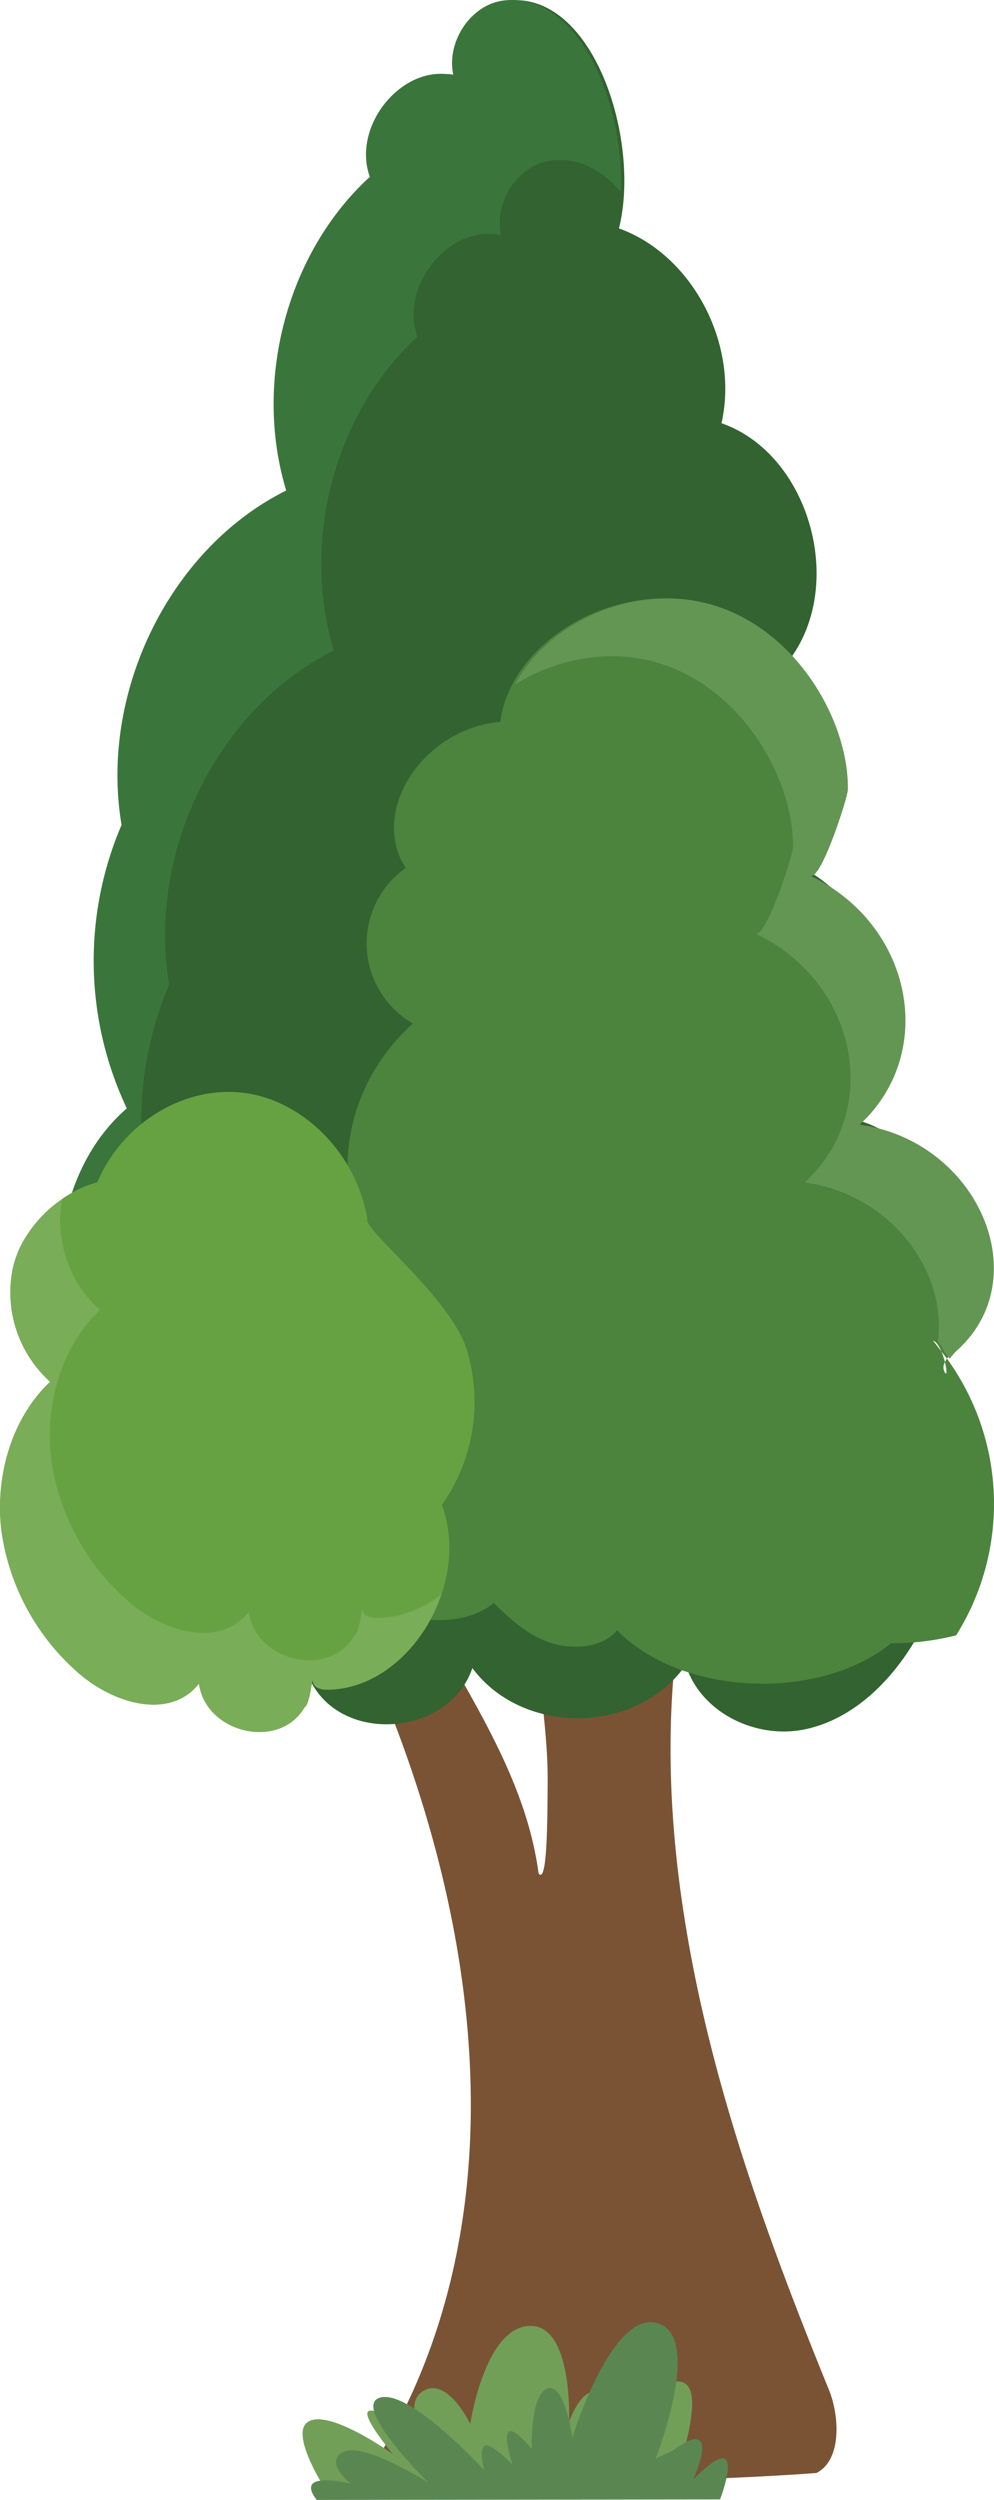 <svg id="Group_233" data-name="Group 233" xmlns="http://www.w3.org/2000/svg" width="117.102" height="294.245" viewBox="0 0 117.102 294.245">
  <path id="Path_380" data-name="Path 380" d="M1890.65,721.72c-14.64,1.12-47.71,1.7-53.47,1.04,21.16-31.38,13.36-73.47-4.23-106.98,1.78-2.39,4.35-4.32,6.13-6.71,5.2,14.55,16.81,26.77,18.84,42.08,1.06,1.43,1.04-6.84,1.07-10.72.05-7.08-1.56-14.09-1.48-21.17s2.25-14.71,8.04-18.79c-.83-.24,0-.26.71.23a25.379,25.379,0,0,0,12.47,4.32c-6.31,17.41-6.38,35.8-3.18,54.04s9.58,35.71,16.57,52.85C1893.39,715.03,1893.65,720.22,1890.65,721.72Z" transform="translate(-1794.471 -430.645)" fill="#7a5335"/>
  <g id="Group_231" data-name="Group 231">
    <path id="Path_381" data-name="Path 381" d="M1901.4,587.31a35.526,35.526,0,0,1,.88,36.4c-2.99,5.08-7.59,9.44-13.18,10.52s-12.06-1.96-13.84-7.62c-5.75,8.2-19.18,8.39-25.14.37-2.64,7.83-14.89,9.04-18.88,1.86-7.05,5.77-19.37-2.08-17.74-11.3-5.18,2.43-11.23-2.88-12.14-8.75s1.61-11.67,4.07-17.04c-5.93-9.44-3.93-23.43,4.38-30.63a40.6,40.6,0,0,1-.62-33.36c-2.63-15.63,5.72-32.58,19.4-39.36-3.91-12.89.13-28.03,9.85-36.92-2.17-6.02,3.85-13.33,9.84-11.96-.87-3.94,2.07-8.31,5.89-8.79,10.18-1.27,15.83,16.4,13.22,26.8,8.64,3.1,14.18,13.61,12.08,22.93,10.24,3.55,14.68,18.78,8.09,27.73,6.63,6.17,7.84,17.76,2.63,25.29,9.13,5.63,11.41,20.48,4.42,28.83,10.49,1.89,15.82,17.56,8.83,25.98-.64.77-1.41,1.78-.98,2.7S1902.32,587.67,1901.4,587.31Z" transform="translate(-1794.471 -430.645)" fill="#326330"/>
    <path id="Path_382" data-name="Path 382" d="M1815.02,579.93a40.6,40.6,0,0,1-.62-33.36c-2.63-15.63,5.72-32.58,19.4-39.36-3.91-12.89.13-28.03,9.85-36.92-2.17-6.02,3.85-13.33,9.84-11.96-.87-3.94,2.07-8.31,5.89-8.79,3.24-.4,6.01,1.11,8.21,3.69.49-10.32-4.94-23.63-13.82-22.52-3.82.48-6.76,4.85-5.89,8.79-5.99-1.37-12.01,5.95-9.84,11.96-9.73,8.89-13.77,24.03-9.85,36.92-13.68,6.79-22.03,23.73-19.4,39.36a40.6,40.6,0,0,0,.62,33.36c-8.31,7.2-10.31,21.19-4.38,30.63-2.46,5.36-4.98,11.16-4.07,17.04a11.737,11.737,0,0,0,6.79,8.81,70.832,70.832,0,0,1,2.89-7.02C1804.71,601.12,1806.71,587.13,1815.02,579.93Z" transform="translate(-1794.471 -430.645)" fill="#3a763b"/>
    <path id="Path_383" data-name="Path 383" d="M1836.47,601.25c-1.48-4.51-9.41-10.47-8.94-11.31A13.508,13.508,0,0,0,1816.49,579a13.073,13.073,0,0,0-12.72,6.67c.05.32.09.64.12.95a12.4,12.4,0,0,1,8.11-1.87,13.5,13.5,0,0,1,11.04,10.94c-.47.85,7.45,6.8,8.93,11.31a15.1,15.1,0,0,1-2.22,13.53,11.5,11.5,0,0,1-.28,8.4c4.24-3,6.7-9.07,4.77-14.15A15.1,15.1,0,0,0,1836.47,601.25Z" transform="translate(-1794.471 -430.645)" fill="#558e2f"/>
    <path id="Path_384" data-name="Path 384" d="M1906.03,590.56a1.907,1.907,0,0,0-.24.41c.23.93.26,1.65-.01,1.21a1.192,1.192,0,0,1,.01-1.21,8.292,8.292,0,0,0-.41-1.25c-.33-.43-.65-.86-1-1.28.39.12.73.65,1,1.28.21.28.44.55.65.84a8.554,8.554,0,0,1,1.04-1.13c9.21-8.56,2.19-24.49-11.64-26.41,9.2-8.49,6.21-23.56-5.81-29.3,1.25.6,4.41-9.21,4.42-10.15.13-10.06-9.46-24.35-24.12-22.29-8.54,1.2-15.63,7.35-16.51,14.32-9.2.84-15.42,10.57-11.15,17.21a10.872,10.872,0,0,0,.85,18.3c-9,8.13-10.27,21.21-2.96,30.38-7.63,7.74-10.64,18.33-7.94,27.99,1.07,3.83,3.16,7.68,7.07,10.02s9.94,2.62,13.36-.17c1.89,1.83,3.89,3.72,6.6,4.65s6.35.57,7.92-1.45c7.56,7.71,23.66,8.47,32.29,1.54a31.77,31.77,0,0,0,7.66-.94A29.105,29.105,0,0,0,1906.03,590.56Z" transform="translate(-1794.471 -430.645)" fill="#4c833d"/>
    <g id="Group_230" data-name="Group 230" transform="translate(0 128.518)">
      <path id="Path_385" data-name="Path 385" d="M1830.34,631.61c-2.91,5.05-11.6,3.1-12.43-2.8-3.5,4.41-10.3,2.28-14.42-1.45a27.14,27.14,0,0,1-8.84-16.45c-.81-6.44,1.2-13.39,5.73-17.63a14.134,14.134,0,0,1-4.43-13.21c.96-4.83,5.57-9.12,9.99-10.27,2.95-7,10.32-11.46,17.36-10.51s13.17,7.25,14.45,14.82c-.62,1.15,9.75,9.21,11.69,15.33a21.02,21.02,0,0,1-2.91,18.33c3.51,9.55-4.01,21.68-13.48,21.73-.71,0-1.64-.19-1.71-.96C1831.26,627.79,1830.99,631.3,1830.34,631.61Z" transform="translate(-1794.471 -559.163)" fill="#66a242"/>
      <path id="Path_386" data-name="Path 386" d="M1837.2,620.12c-.07-.76-.34,2.75-.99,3.05-2.91,5.05-11.6,3.1-12.43-2.8-3.5,4.41-10.3,2.28-14.42-1.45a27.14,27.14,0,0,1-8.84-16.45c-.82-6.44,1.2-13.39,5.73-17.63a14.108,14.108,0,0,1-4.45-13.04,13.922,13.922,0,0,0-5.85,8.28,14.157,14.157,0,0,0,4.43,13.21c-4.53,4.24-6.55,11.19-5.73,17.63a27.242,27.242,0,0,0,8.84,16.45c4.12,3.73,10.92,5.86,14.42,1.45.83,5.89,9.52,7.84,12.43,2.8.65-.3.91-3.82.99-3.05s1.01.96,1.71.96c6.1-.04,11.37-5.09,13.42-11.23a12.47,12.47,0,0,1-7.55,2.79C1838.21,621.08,1837.28,620.88,1837.2,620.12Z" transform="translate(-1794.471 -559.163)" fill="#79ad57"/>
    </g>
    <path id="Path_387" data-name="Path 387" d="M1887.89,530.37c-.01.95-3.17,10.75-4.42,10.15,12.02,5.73,15.02,20.81,5.81,29.3,10.29,1.43,16.81,10.62,15.67,18.75a2.9,2.9,0,0,1,.75,1.14c.22.28.45.56.65.85a8.554,8.554,0,0,1,1.04-1.13c9.21-8.56,2.19-24.49-11.64-26.41,9.2-8.49,6.21-23.56-5.81-29.3,1.25.6,4.41-9.21,4.42-10.15.13-10.06-9.46-24.35-24.12-22.29-6.68.94-12.46,4.92-15.09,9.94a21.946,21.946,0,0,1,8.6-3.14C1878.43,506.02,1888.02,520.31,1887.89,530.37Z" transform="translate(-1794.471 -430.645)" fill="#639653"/>
  </g>
  <g id="Group_232" data-name="Group 232" transform="translate(35.646 273.322)">
    <path id="Path_388" data-name="Path 388" d="M1875.06,711.12c-2.47-1.21-7.65,3.76-7.65,3.76s-2.94-6.68-5.9.79c0,0,.5-11.57-4.74-11.26s-6.9,11.53-6.9,11.53-2.49-5.21-5.24-4.03-.42,5.22-.42,5.22-5.21-3.16-6.28-2.71,2.83,5.08,2.83,5.08-7.82-5.62-10.14-3.7c-1.87,1.54,2.08,7.67,2.08,7.67s17.98.93,18.7.97,22.94-1.35,22.78-1.91S1877.69,712.41,1875.06,711.12Z" transform="translate(-1830.117 -703.967)" fill="#719f57"/>
    <path id="Path_389" data-name="Path 389" d="M1879.3,724.83s3.51-9.11-3.18-2.32c0,0,3.58-7.76-2.33-3.47l-2.09,1s5.68-14.33.25-15.95-10.06,13.49-10.06,13.49-.89-6.57-2.94-5.8-1.83,7.12-1.83,7.12-2.22-2.71-2.77-1.99.5,3.82.5,3.82-2.66-2.74-3.33-2.19,0,2.86,0,2.86-8.7-9.52-12.25-8.56,5.65,10,5.65,10-7.59-4.79-9.98-3.61.83,3.74.83,3.74-6.76-1.68-3.99,1.92Z" transform="translate(-1830.117 -703.967)" fill="#5a8751"/>
  </g>
</svg>
